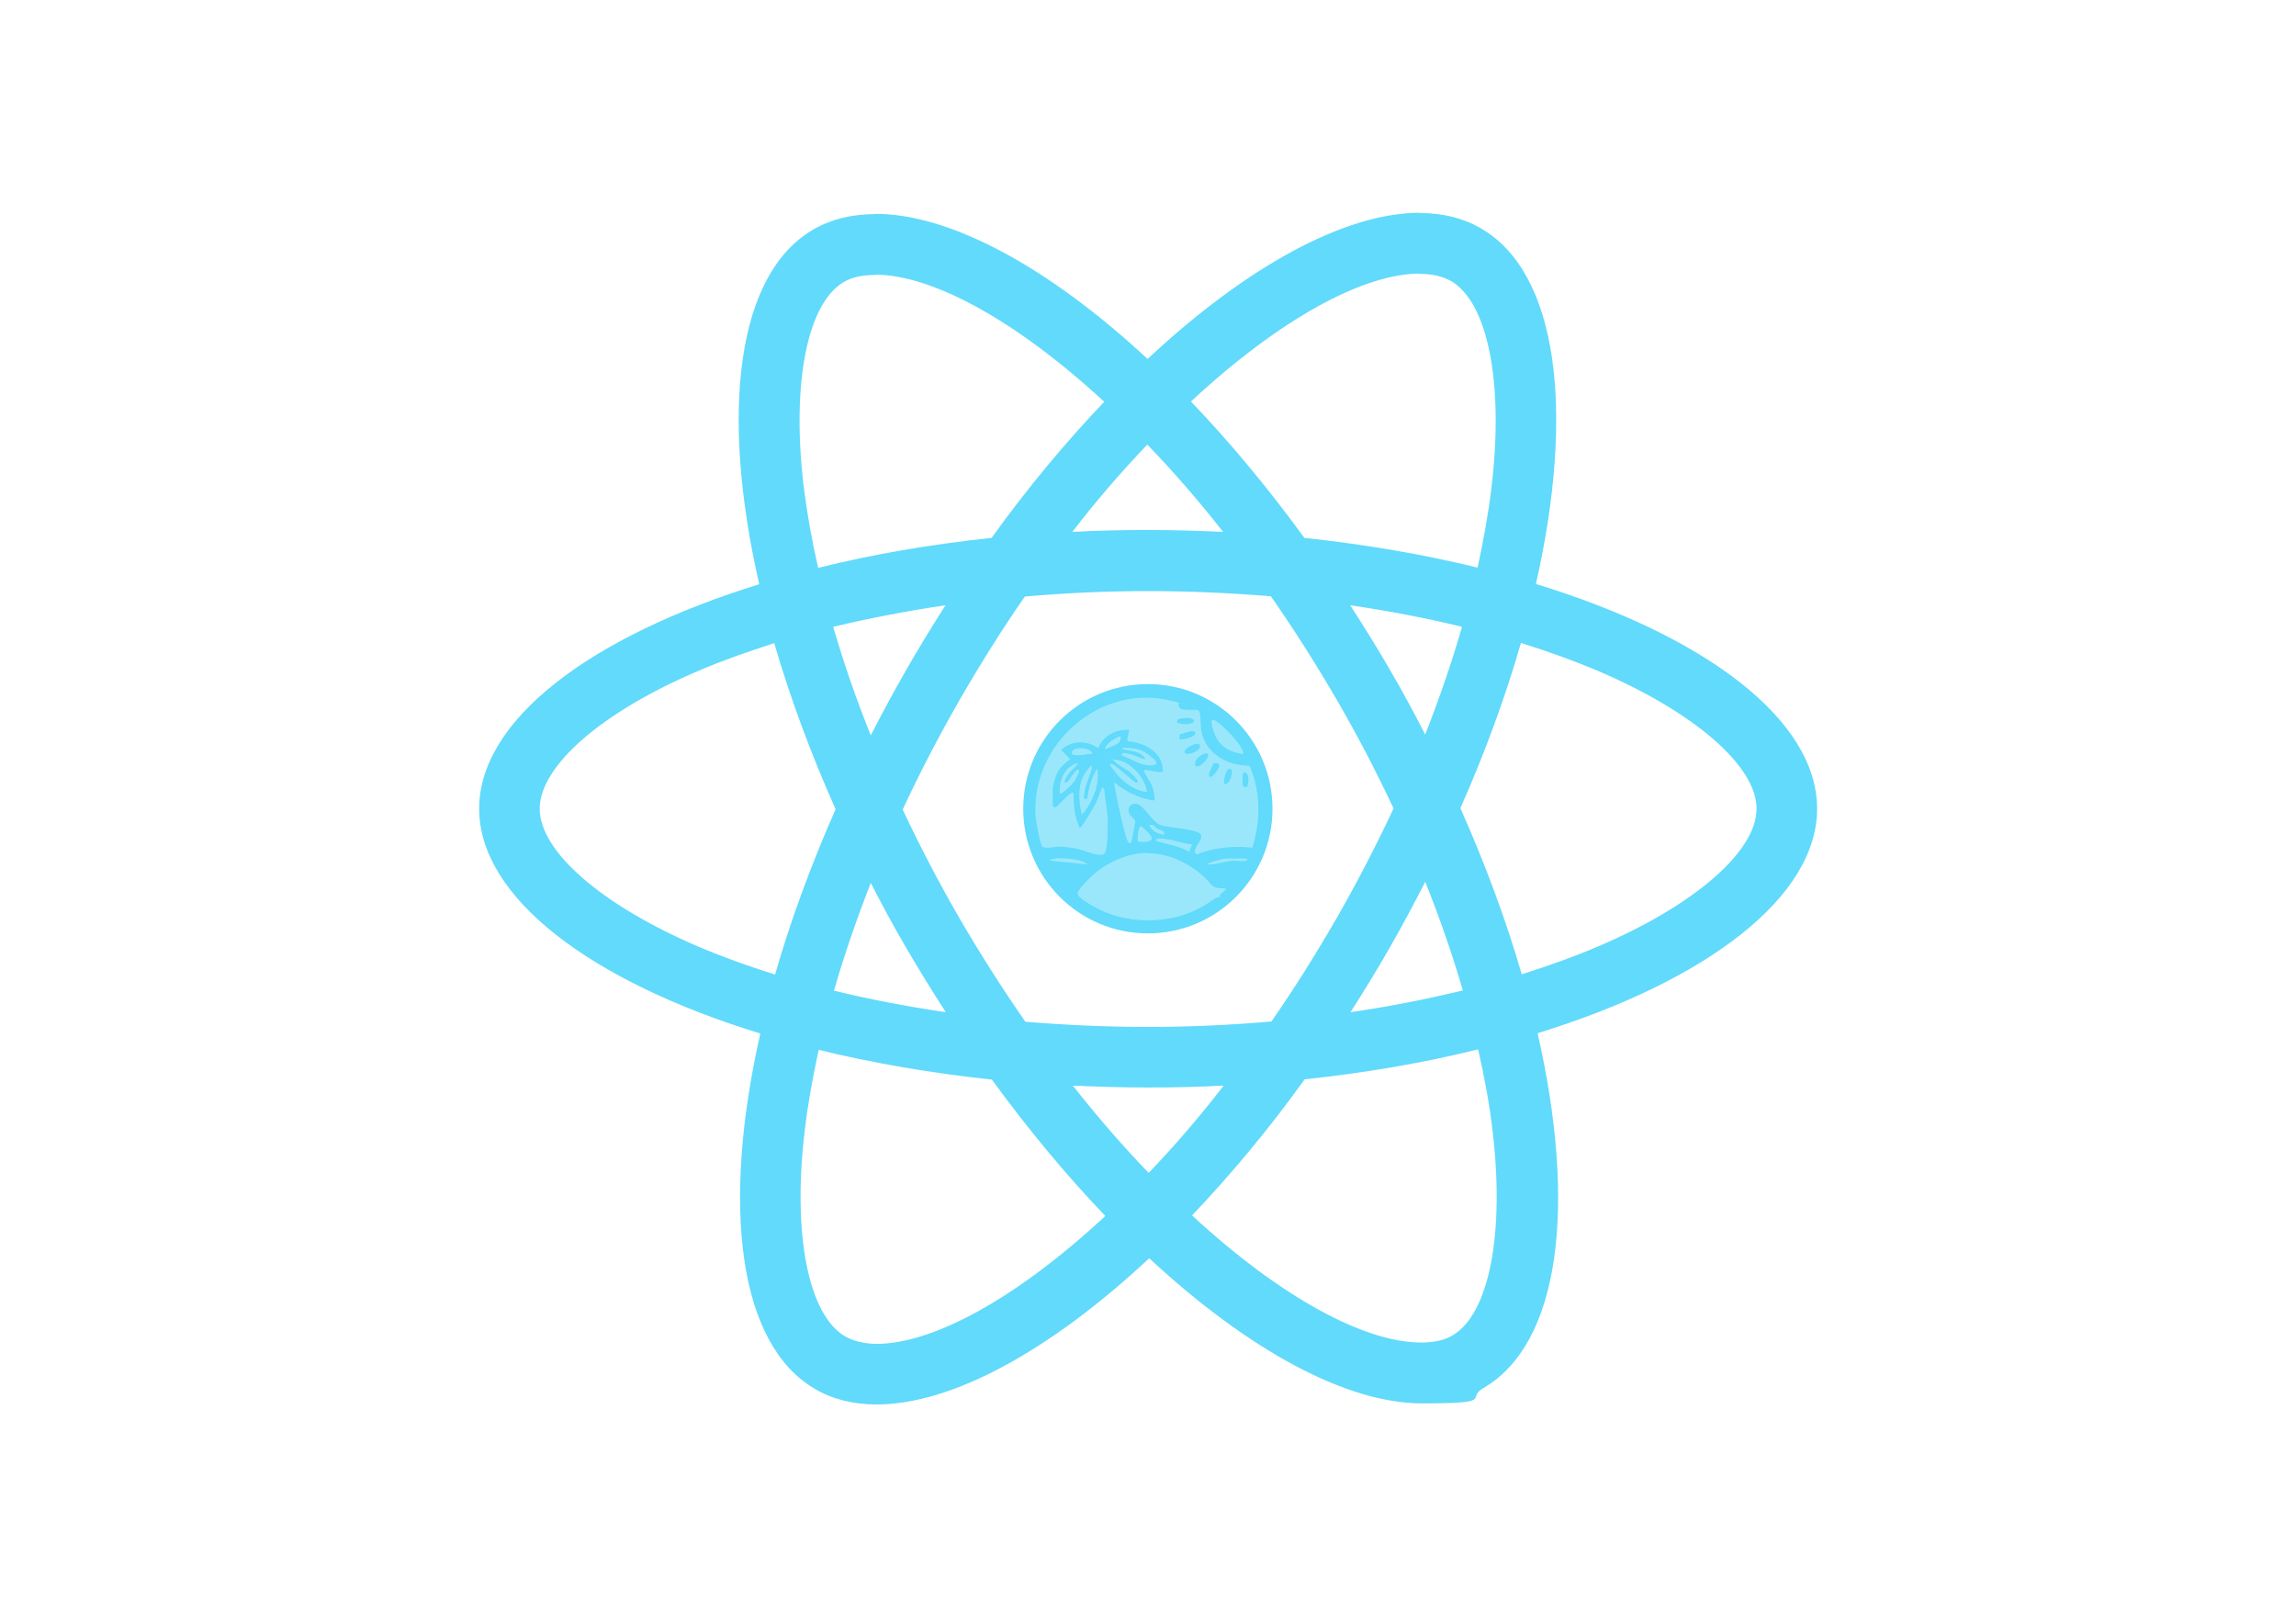<?xml version="1.0" encoding="UTF-8"?>
<svg id="Layer_1" xmlns="http://www.w3.org/2000/svg" version="1.1" viewBox="0 0 841.9 595.3">
  <!-- Generator: Adobe Illustrator 29.3.0, SVG Export Plug-In . SVG Version: 2.1.0 Build 146)  -->
  <defs>
    <style>
      .st0 {
        fill: #9ae7fc;
      }

      .st1 {
        fill: #61dafb;
      }
    </style>
  </defs>
  <g>
    <path class="st1" d="M666.3,296.5c0-32.5-40.7-63.3-103.1-82.4,14.4-63.6,8-114.2-20.2-130.4-6.5-3.8-14.1-5.6-22.4-5.6v22.3c4.6,0,8.3.9,11.4,2.6,13.6,7.8,19.5,37.5,14.9,75.7-1.1,9.4-2.9,19.3-5.1,29.4-19.6-4.8-41-8.5-63.5-10.9-13.5-18.5-27.5-35.3-41.6-50,32.6-30.3,63.2-46.9,84-46.9v-22.3c-27.5,0-63.5,19.6-99.9,53.6-36.4-33.8-72.4-53.2-99.9-53.2v22.3c20.7,0,51.4,16.5,84,46.6-14,14.7-28,31.4-41.3,49.9-22.6,2.4-44,6.1-63.6,11-2.3-10-4-19.7-5.2-29-4.7-38.2,1.1-67.9,14.6-75.8,3-1.8,6.9-2.6,11.5-2.6v-22.3c-8.4,0-16,1.8-22.6,5.6-28.1,16.2-34.4,66.7-19.9,130.1-62.2,19.2-102.7,49.9-102.7,82.3s40.7,63.3,103.1,82.4c-14.4,63.6-8,114.2,20.2,130.4,6.5,3.8,14.1,5.6,22.5,5.6,27.5,0,63.5-19.6,99.9-53.6,36.4,33.8,72.4,53.2,99.9,53.2s16-1.8,22.6-5.6c28.1-16.2,34.4-66.7,19.9-130.1,62-19.1,102.5-49.9,102.5-82.3h0ZM536.1,229.8c-3.7,12.9-8.3,26.2-13.5,39.5-4.1-8-8.4-16-13.1-24-4.6-8-9.5-15.8-14.4-23.4,14.2,2.1,27.9,4.7,41,7.9h0ZM490.3,336.3c-7.8,13.5-15.8,26.3-24.1,38.2-14.9,1.3-30,2-45.2,2s-30.2-.7-45-1.9c-8.3-11.9-16.4-24.6-24.2-38-7.6-13.1-14.5-26.4-20.8-39.8,6.2-13.4,13.2-26.8,20.7-39.9,7.8-13.5,15.8-26.3,24.1-38.2,14.9-1.3,30-2,45.2-2s30.2.7,45,1.9c8.3,11.9,16.4,24.6,24.2,38,7.6,13.1,14.5,26.4,20.8,39.8-6.3,13.4-13.2,26.8-20.7,39.9h0ZM522.6,323.3c5.4,13.4,10,26.8,13.8,39.8-13.1,3.2-26.9,5.9-41.2,8,4.9-7.7,9.8-15.6,14.4-23.7,4.6-8,8.9-16.1,13-24.1h0ZM421.2,430c-9.3-9.6-18.6-20.3-27.8-32,9,.4,18.2.7,27.5.7s18.7-.2,27.8-.7c-9,11.7-18.3,22.4-27.5,32ZM346.8,371.1c-14.2-2.1-27.9-4.7-41-7.9,3.7-12.9,8.3-26.2,13.5-39.5,4.1,8,8.4,16,13.1,24s9.5,15.8,14.4,23.4ZM420.7,163c9.3,9.6,18.6,20.3,27.8,32-9-.4-18.2-.7-27.5-.7s-18.7.2-27.8.7c9-11.7,18.3-22.4,27.5-32ZM346.7,221.9c-4.9,7.7-9.8,15.6-14.4,23.7-4.6,8-8.9,16-13,24-5.4-13.4-10-26.8-13.8-39.8,13.1-3.1,26.9-5.8,41.2-7.9h0ZM256.2,347.1c-35.4-15.1-58.3-34.9-58.3-50.6s22.9-35.6,58.3-50.6c8.6-3.7,18-7,27.7-10.1,5.7,19.6,13.2,40,22.5,60.9-9.2,20.8-16.6,41.1-22.2,60.6-9.9-3.1-19.3-6.5-28-10.2h0ZM310,490c-13.6-7.8-19.5-37.5-14.9-75.7,1.1-9.4,2.9-19.3,5.1-29.4,19.6,4.8,41,8.5,63.5,10.9,13.5,18.5,27.5,35.3,41.6,50-32.6,30.3-63.2,46.9-84,46.9-4.5-.1-8.3-1-11.3-2.7h0ZM547.2,413.8c4.7,38.2-1.1,67.9-14.6,75.8-3,1.8-6.9,2.6-11.5,2.6-20.7,0-51.4-16.5-84-46.6,14-14.7,28-31.4,41.3-49.9,22.6-2.4,44-6.1,63.6-11,2.3,10.1,4.1,19.8,5.2,29.1ZM585.7,347.1c-8.6,3.7-18,7-27.7,10.1-5.7-19.6-13.2-40-22.5-60.9,9.2-20.8,16.6-41.1,22.2-60.6,9.9,3.1,19.3,6.5,28.1,10.2,35.4,15.1,58.3,34.9,58.3,50.6,0,15.7-23,35.6-58.4,50.6h0Z"/>
    <circle class="st1" cx="420.9" cy="296.5" r="45.7"/>
    <path class="st1" d="M520.5,78.1"/>
  </g>
  <circle class="st0" cx="420.8" cy="296.6" r="43"/>
  <path class="st1" d="M466.1,296.6c0,25-20.2,45.2-45.2,45.2s-45.2-20.2-45.2-45.2,20.2-45.2,45.2-45.2,45.2,20.2,45.2,45.2ZM386,295.6v-6.3c0-1.1,1.2-5.1,1.8-6.2,1-1.9,2.9-3.5,4.6-4.7l-3.4-3.4c4-3.6,9.4-3.7,13.7-.7,1.9-4.7,6.6-7.1,11.6-6.7l-.8,4.2c5.9.2,13.1,4.1,13.1,10.8s0,.5-.7.7c-1.7.3-3.4-.4-5-.6s-1.2-.4-1.2.3,2.5,4.1,3,5.5,1,3.5.8,5.3c-5.6-.8-10.5-3.2-14.8-6.7.3,2.6,4.1,21.7,5.3,21.9s.8-.6,1-1.1,1.3-6.3,1.3-6.7c0-1-1.7-1.8-2.2-2.8-1.2-2.7,1.3-4.7,3.7-3.3s5.2,6.2,7.5,7.3,13,1.4,14.8,3.3-2.9,4.6-1.5,7.6c6.7-2.6,13.5-3.3,20.6-2.5,3.1-9.7,3.1-20.3-.9-29.8-7.3,0-14.7-3.6-17.2-10.8-2.5-7.2-.7-8.6-1.3-9.3-.8-1-6.3.6-7.4-1.5s.3-1.1-.2-1.4-1.9-.6-2.6-.8c-26-6.4-51.3,15.7-49.7,42.1,0,1.6,1.6,10.3,2.4,11.1s4.8,0,6.3,0,3.7.3,5,.5c2.9.4,7.2,2.4,9.4,2.5s2.4-.8,2.7-2.4c.4-2.6.5-7.4.5-10.1s-1-7.8-1.3-11.6c-.9-.2-.7,0-.9.5-.7,1.3-1.1,3.2-1.9,4.8s-5.2,8.7-5.7,9-.7-.5-.8-.8c-1.6-3.5-2-7.9-1.9-11.8-.9-1-5.4,4.9-6.7,5.3l-.8-.4v-.3h-.2ZM455.6,276.4c1.1-1.2-6-8.9-7.2-10-3-2.7-5.4-4.5-3.5,1.4s5.7,7.8,10.6,8.5h.1ZM410.9,270.1c-.4-.5-6.1,2.9-5.5,4.6,1.9-1.3,5.9-1.7,5.5-4.6ZM400.4,276.4c-.3-2.4-6.3-2.7-7.2-1s1.6,1.4,1.9,1.4c1.8.3,3.5-.6,5.2-.4h.1ZM411.3,276.8c3.8,1.3,6.6,3.6,10.9,3.7s0-3-1.2-3.9c-2.2-1.7-5.1-2.4-7.8-2.4s-1.6-.3-1.4.4c2.8.6,7.3.7,8.4,3.8-2.3-.3-3.9-1.6-6.2-2s-2.5-.5-2.6.3h0ZM420.6,290.3c-.8-5.1-5.7-10.8-10.9-11.6s-1.3-.4-.8.5,4.7,3.2,5.7,4,4.5,4.2,2.1,3.8-8.4-7.8-9.4-6.7c.2.9,1.1,1.9,1.7,2.7,3,3.8,6.9,6.8,11.8,7.4h-.2ZM395.3,279.8c-5,1.1-6.9,6.3-6.7,11,.7.8,5-3.8,5.4-4.5s2.7-4.6,1.1-4-2.9,4.4-4.2,4.6.2-2.1.4-2.5c1.1-1.6,2.9-3.1,4-4.6h0ZM400.4,281.5c-.4-.5-2,1.3-2.3,1.7-2.9,3.9-2.6,10.2-1.5,14.8.8.2.8-.3,1.2-.7,3-3.8,5.5-10.5,4.5-15.4-2.1,3.1-3.1,7.3-3.6,11h-1.3c0-4,1.9-7.7,3-11.4h0ZM426.9,305.9c0-1.7-1.7-1.4-2.5-1.9s-1.3-1.9-3-1.4c1.3,2.1,3,3.2,5.5,3.4h0ZM417.2,308.5c7.6.7,5.5-1.9,1.4-5.5-1.3-.3-1.5,4.5-1.4,5.5ZM437,309.7c-3.5-.3-7.8-2-11.2-2.1s-1.3,0-1.9.7c4,1.3,8.4,1.7,12.1,4l1-2.5h0ZM420.5,312.8c-7.3,0-15.1,3.7-20.4,8.8s-4.8,5.3-4.8,6.2c0,1.8,8.6,6.2,10.5,6.8,12.1,4.8,27.5,3.5,38.2-4.2s3.1-2.7,0-6.2c-5.7-6.6-14.7-11.4-23.4-11.3h-.1ZM398.7,316.9c-1.4-1.4-5-1.9-7-2.1s-5.3-.3-6.9.6l13.9,1.4h0ZM456.9,314.8h-7.4c-.9,0-4.9,1.1-6,1.6s-.8.6,0,.5c2.4,0,5.1-1,7.6-1.3s3.5.2,5.1,0,1.3-.3.6-.8h0Z"/>
  <path class="st0" d="M386,295.6l.8.4c1.3-.3,5.8-6.2,6.7-5.3,0,3.9.3,8.3,1.9,11.8s0,1.2.8.8,5.1-7.8,5.7-9,1.3-3.5,1.9-4.8,0-.7.9-.5c.3,3.8,1.2,7.8,1.3,11.6s0,7.5-.5,10.1-1.1,2.4-2.7,2.4-6.5-2.1-9.4-2.5-3.7-.5-5-.5-5.4,1.1-6.3,0-2.2-9.5-2.4-11.1c-1.5-26.4,23.7-48.5,49.7-42.1s2.2.4,2.6.8,0,1,.2,1.4c1.1,2,6.5.5,7.4,1.5s.4,6.9,1.3,9.3c2.5,7.2,10,10.9,17.2,10.8,4,9.4,4,20.1.9,29.8-7.2-.7-13.9,0-20.6,2.5-1.3-3.1,4.1-5.1,1.5-7.6s-11.8-1.9-14.8-3.3-5.4-6.1-7.5-7.3-4.9.6-3.7,3.3,2.1,1.8,2.2,2.8-1,6.2-1.3,6.7-.3,1.3-1,1.1c-1.1-.3-5-19.3-5.3-21.9,4.3,3.5,9.2,5.9,14.8,6.7.2-1.9-.3-3.5-.8-5.3s-3-5.1-3-5.5c0-.8.9-.3,1.2-.3,1.6,0,3.3.8,5,.6s.7.3.7-.7c0-6.6-7.2-10.6-13.1-10.8l.8-4.2c-5.1-.3-9.6,2-11.6,6.7-4.3-3-9.8-3-13.7.7l3.4,3.4c-1.8,1.3-3.5,2.8-4.6,4.7s-1.8,5.1-1.8,6.2v6.6h.2ZM431.6,265c7.8,2.1,8.7-3.5.2-1.3l-.2,1.3ZM432.4,270.9c.3.6,6.4-.4,5.8-2.3s-4.6.6-5.7.6l-.2,1.7h.1ZM434.5,276c.8,1.2,5.7-1.8,5.5-2.7-.4-1.9-6.6,1.2-5.5,2.7ZM442.9,276.4c-.9-.9-5,2.8-4.6,4,.6,2.4,5.7-3,4.6-4ZM445.1,279.9c-.3.2-3.1,4.6-1.5,5s3.5-3.4,3.5-4-1.3-1.3-2-.9h0ZM448.9,287.4c2.1.8,3.8-5.1,2.3-5.5-1.9-.6-2.6,5.1-2.3,5.5ZM457.3,288.6c.5-1.7,1.1-4.7-1-5.5-1,.3-.6,3.9-.6,4.8l.3.5,1.3.2h0Z"/>
  <path class="st0" d="M455.6,276.4c-5-.8-9.1-3.6-10.6-8.5s.5-4,3.5-1.4,8.3,8.7,7.2,10h-.1Z"/>
  <path class="st0" d="M420.6,290.3c-4.9-.6-8.9-3.6-11.8-7.4s-1.5-1.8-1.7-2.7c1-1,8.5,6.6,9.4,6.7,2.4.4-1.8-3.5-2.1-3.8-1-.8-5.4-3.5-5.7-4-.4-.8.5-.5.8-.5,5.2.8,10.1,6.6,10.9,11.6h.2Z"/>
  <path class="st0" d="M400.4,281.5c-1.1,3.7-3,7.3-3,11.4h1.3c.5-3.7,1.5-7.8,3.6-11,1,4.8-1.5,11.6-4.5,15.4s-.4.8-1.2.7c-1.1-4.5-1.3-10.8,1.5-14.8s1.9-2.2,2.3-1.7h0Z"/>
  <path class="st0" d="M411.3,276.8c0-.8,2.1-.4,2.6-.3,2.4.4,4,1.7,6.2,2-1.2-3.1-5.7-3.2-8.4-3.8,0-.8.9-.4,1.4-.4,2.8,0,5.6.7,7.8,2.4,2.2,1.7,4,4,1.2,3.9-4.3,0-7.1-2.4-10.9-3.7h0Z"/>
  <path class="st0" d="M395.3,279.8c-1.1,1.6-3,3-4,4.6s-1.9,2.8-.4,2.5,2.8-4,4.2-4.6-.9,3.6-1.1,4c-.4.7-4.7,5.2-5.4,4.5-.2-4.6,1.8-9.9,6.7-11h0Z"/>
  <path class="st0" d="M437,309.7l-1,2.5c-3.6-2.3-8-2.8-12.1-4,.5-.7,1.1-.7,1.9-.7,3.4,0,7.8,1.8,11.2,2.1h0Z"/>
  <path class="st0" d="M417.2,308.5c0-1,0-5.8,1.4-5.5,4,3.5,6.1,6.2-1.4,5.5Z"/>
  <path class="st0" d="M400.4,276.4c-1.8-.3-3.5.7-5.2.4s-2.3-.8-1.9-1.4c.8-1.6,6.9-1.4,7.2,1h-.1Z"/>
  <path class="st0" d="M410.9,270.1c.4,3-3.6,3.3-5.5,4.6-.6-1.8,5-5.1,5.5-4.6Z"/>
  <path class="st0" d="M426.9,305.9c-2.5-.2-4.1-1.3-5.5-3.4,1.7-.4,2,.8,3,1.4s2.6.3,2.5,1.9h0Z"/>
  <path class="st1" d="M432.4,270.9l.2-1.7c1.1,0,5.1-2.2,5.7-.6s-5.5,2.9-5.8,2.3h-.1Z"/>
  <path class="st1" d="M431.6,265l.2-1.3c8.4-2.1,7.7,3.4-.2,1.3Z"/>
  <path class="st1" d="M434.5,276c-1.1-1.5,5.1-4.6,5.5-2.7s-4.6,4-5.5,2.7Z"/>
  <path class="st1" d="M442.9,276.4c1.1,1.1-4,6.4-4.6,4s3.7-4.9,4.6-4Z"/>
  <path class="st1" d="M445.1,279.9c.7-.4,2.1,0,2,.9s-2.4,4.4-3.5,4,1.3-4.8,1.5-5h0Z"/>
  <path class="st1" d="M448.9,287.4c-.3-.3.4-6.1,2.3-5.5,1.4.4-.2,6.2-2.3,5.5Z"/>
  <path class="st1" d="M457.3,288.6l-1.3-.2-.3-.5c0-.9-.4-4.6.6-4.8,2.1.8,1.5,3.8,1,5.5h0Z"/>
  <path class="st0" d="M420.5,312.8c8.9,0,17.9,4.7,23.4,11.3,5.6,6.6,3.8,3.5,0,6.2-10.7,7.7-26.1,9-38.2,4.2-1.9-.8-10.5-5.1-10.5-6.8s4-5.3,4.8-6.2c5.3-5,13.1-8.6,20.4-8.8h.1Z"/>
  <path class="st0" d="M398.7,316.9l-13.9-1.4c1.7-1,5-.8,6.9-.6s5.6.7,7,2.1h0Z"/>
  <path class="st0" d="M456.9,314.8c.7.5,0,.8-.6.8-1.6.2-3.5-.2-5.1,0-2.4.3-5.2,1.2-7.6,1.3s-1.1,0,0-.5,5.1-1.6,6-1.6h7.4,0Z"/>
</svg>